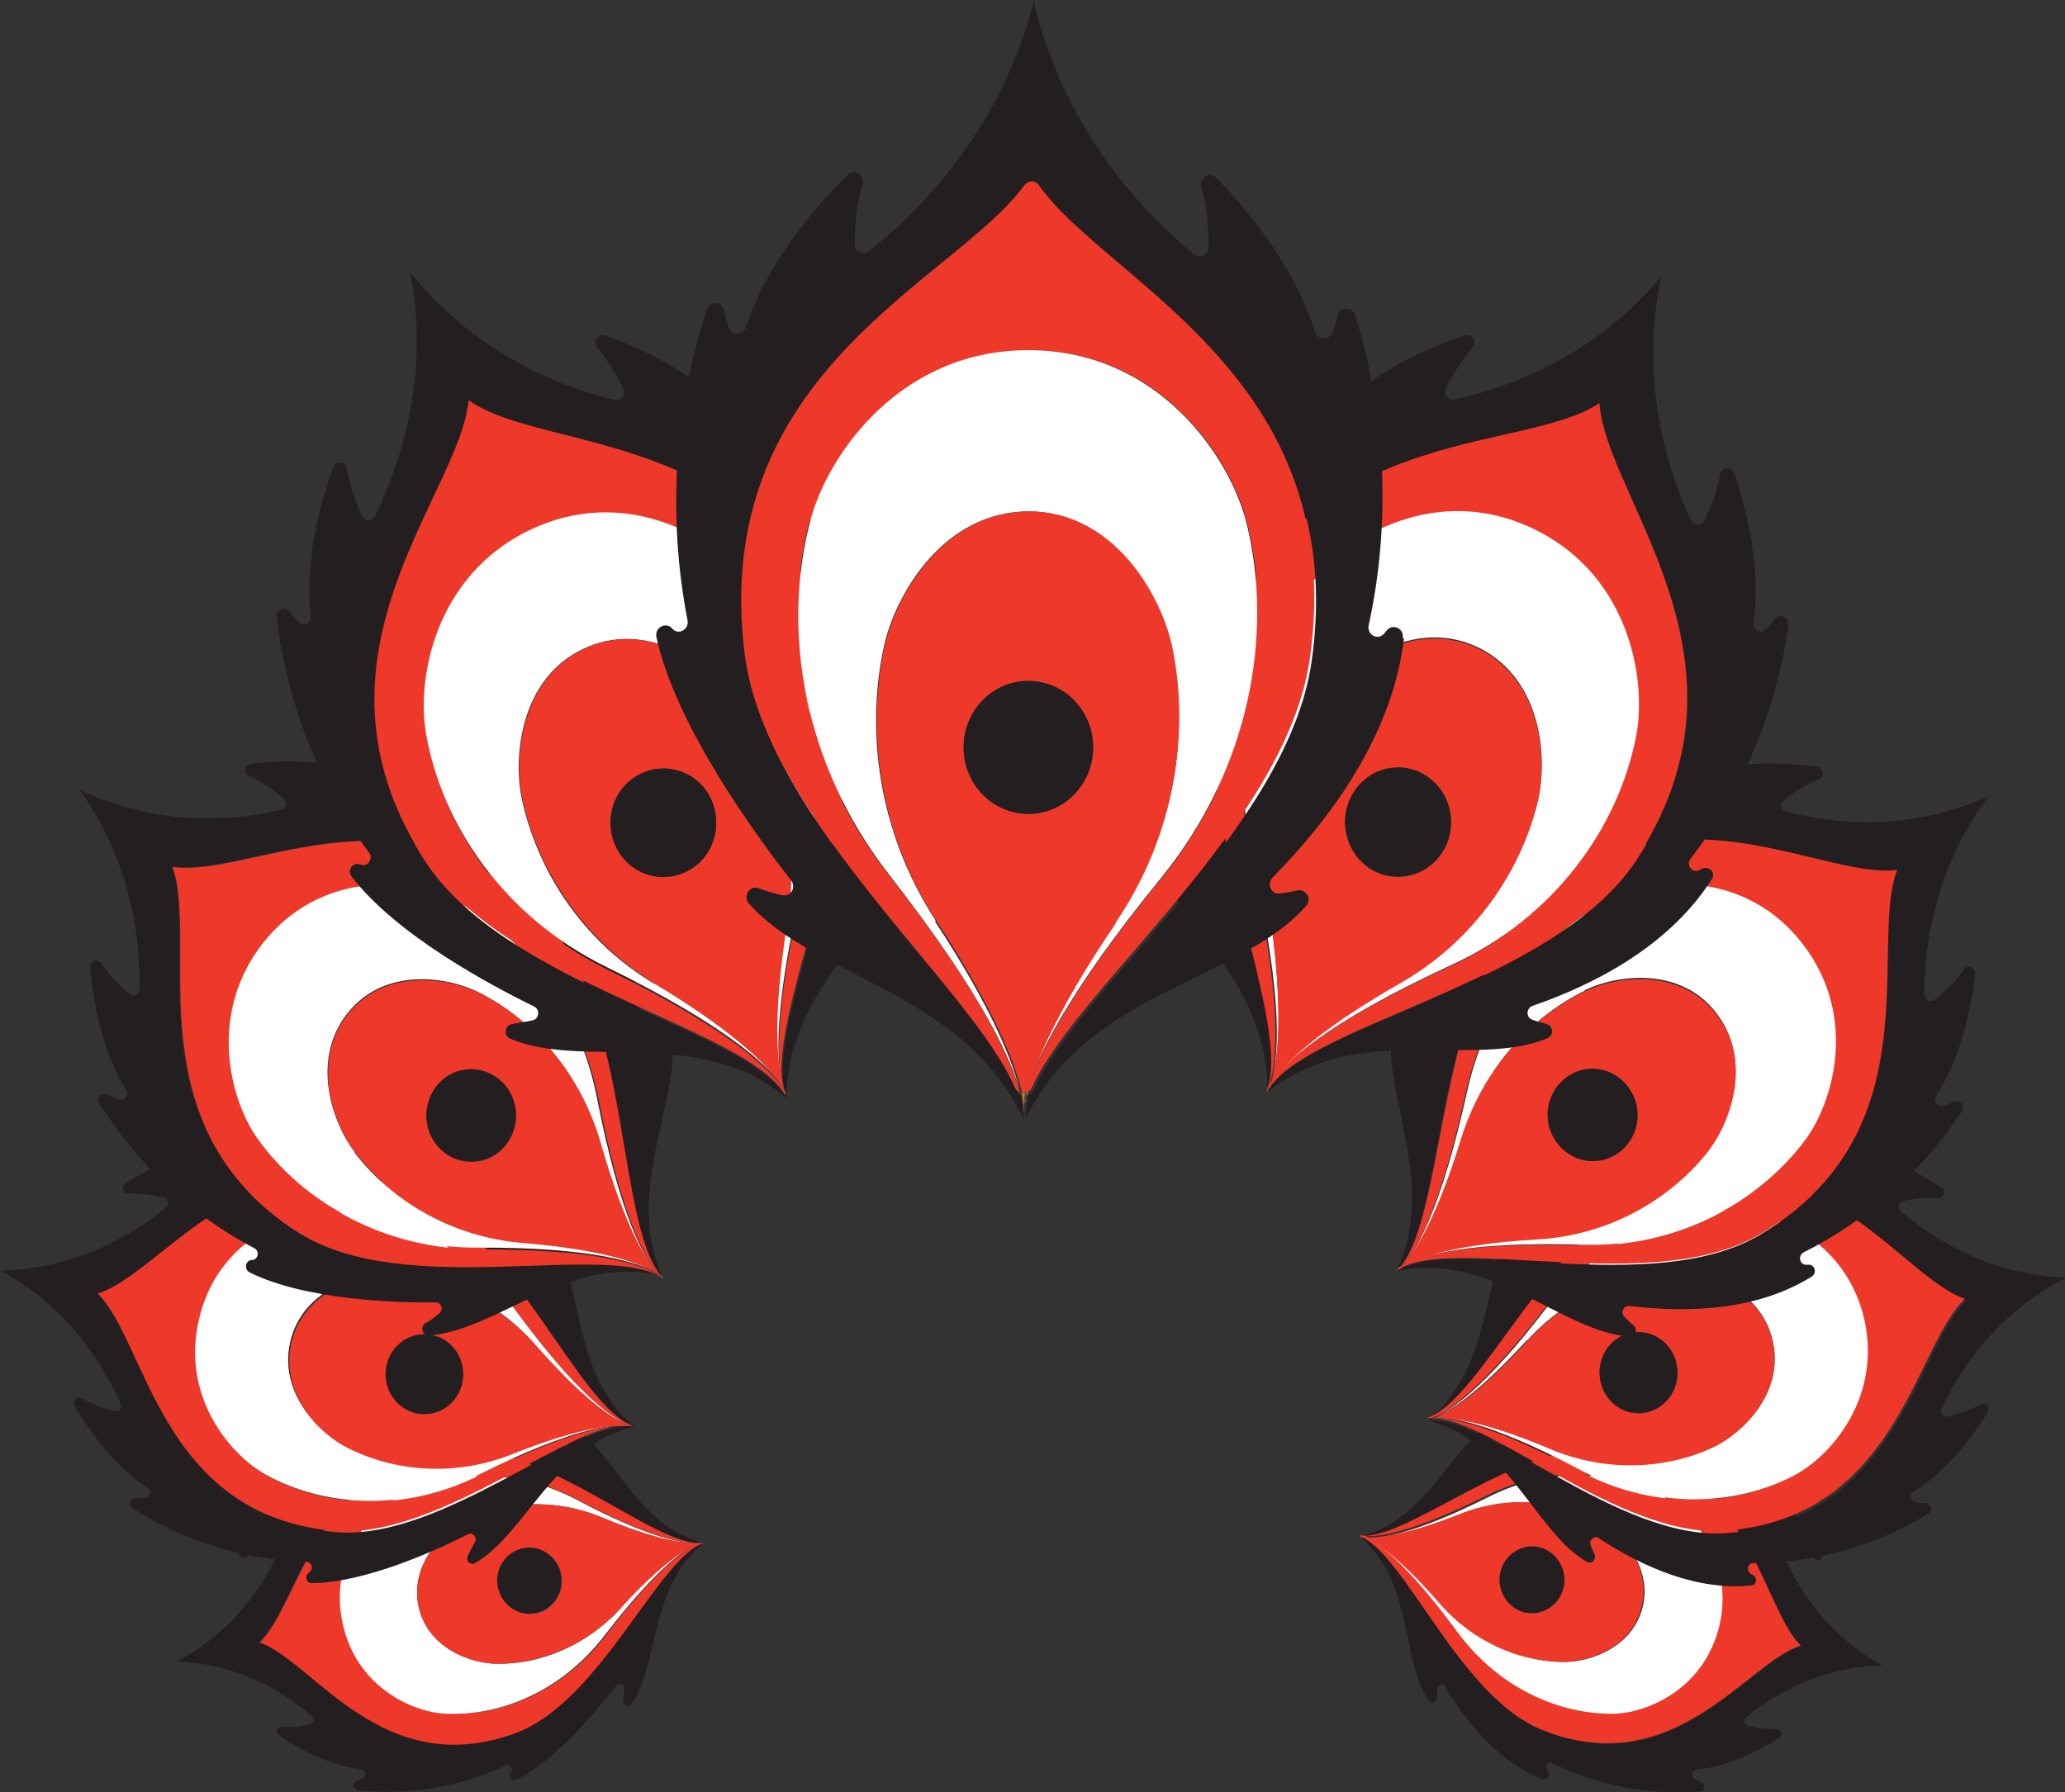 <?xml version="1.0" encoding="UTF-8"?><svg id="a" xmlns="http://www.w3.org/2000/svg" viewBox="0 0 35.08 30.45"><rect x="0" y="0" width="35.08" height="30.45" fill="#333333" stroke="none"/><defs><style>.b{fill:#ee382a;}.c{fill:#fff;}.d{fill:#6c4826;}.e{fill:#d08543;}.f{fill:#231f20;}</style></defs><g><path class="f" d="M11.94,26.21c-.76,.25-1.75,2.68-3.17,3.22-2.27,.86-3.46-1.23-4.37-1.53,.7-.66,.94-3.07,3.36-3.26,1.51-.12,3.39,1.67,4.18,1.57t0,0s0,0,0,0c-1.14-.28-1.51-1.57-2.23-1.98-.06-.04-.13,.03-.1,.1,.02,.05,.04,.09,.06,.14,.03,.07-.05,.14-.11,.1-.65-.43-1.41-.74-2.15-.67-.07,0-.09,.11-.03,.15,.01,0,.02,.01,.03,.02,.07,.04,.04,.15-.04,.15-.86,0-1.72,.25-2.46,.7-.07,.04-.04,.15,.04,.15,.06,0,.11,0,.15,.01,.07,.01,.08,.11,.02,.14-.43,.26-.8,.72-1.05,1.13-.04,.07,.03,.15,.1,.11,.14-.08,.3-.13,.47-.17,.06-.01,.11,.05,.08,.11-.37,.79-.96,1.44-1.72,1.83,.85,.03,1.65,.37,2.3,.93,.05,.04,.03,.12-.03,.14-.17,.04-.33,.06-.49,.04-.08,0-.11,.1-.05,.14,.39,.27,.91,.53,1.41,.58,.07,0,.09,.1,.04,.14-.03,.02-.07,.05-.13,.07-.07,.03-.06,.14,.02,.15,.86,.09,1.73-.05,2.52-.42,.07-.03,.14,.05,.09,.12,0,0,0,0,0,0-.05,.06,.02,.15,.09,.12,.68-.33,1.4-1.22,1.7-1.6,.04-.06,.14-.02,.13,.05,0,.07,0,.14-.01,.21,0,.08,.09,.12,.14,.05,.47-.69,.31-2.01,1.22-2.73,0,0,0,0-.01,0h0Z"/><path class="b" d="M11.93,26.21s0,0,0,0c0,0,0,0,0,0,0,0,0,0,0,0,0,0,0,0,0,0,0,0,0,0,0,0,0,0,0,0,0,0,0,0,0,0,0,0,0,0,0,0,0,0-.02,0-.04,.01-.06,.02-.2,.08-.69,.39-1.58,1.56-.73,.95-1.77,1.37-2.69,1.33-.56-.02-1.53-.45-1.76-1.54,0,0,0,0,0,0-.23-1.09,.49-1.89,.98-2.16,.82-.43,1.94-.49,2.99,.06,1.28,.68,1.85,.75,2.06,.74,.01,0,.02,0,.03,0,0,0,.01,0,.02,0,0,0,0,0,.01,0,0,0,.01,0,.01,0,0,0,0,0,0,0t0,0s0,0,0,0h0s0,0,0,0c0,0,0,0,.01,0-.79,.1-2.67-1.69-4.18-1.57-2.42,.19-2.66,2.6-3.36,3.26,.9,.3,2.09,2.39,4.37,1.53,1.42-.54,2.41-2.97,3.17-3.22,0,0,0,0-.01,0,0,0,0,0,0,0Z"/><path class="c" d="M10.55,27.32c-.6,.66-1.39,.96-2.1,.95-.44,0-1.19-.26-1.34-.98,0,0,0,0,0,0-.15-.72,.43-1.28,.83-1.47,.65-.31,1.49-.37,2.3-.03,.96,.4,1.42,.44,1.61,.43-.22,.01-.78-.06-2.06-.74-1.05-.55-2.17-.49-2.99-.06-.5,.26-1.22,1.06-.98,2.16,0,0,0,0,0,0,.23,1.09,1.2,1.52,1.76,1.54,.92,.04,1.96-.38,2.69-1.33,.9-1.17,1.38-1.48,1.58-1.56-.18,.07-.59,.3-1.3,1.08Z"/><polygon class="c" points="11.96 26.21 11.96 26.21 11.95 26.21 11.95 26.21 11.96 26.21 11.96 26.21"/><polygon class="c" points="11.95 26.2 11.96 26.2 11.96 26.2 11.95 26.2 11.95 26.2 11.95 26.2"/><path class="c" d="M11.95,26.21s0,0,0,0h0s0,0,0,0h0s0,0,0,0c0,0,0,0,0,0,0,0,0,0,0,0Z"/><path class="c" d="M11.95,26.21s0,0,0,0c0,0,0,0,0,0,0,0,0,0,0,0,0,0,0,0,.01,0,0,0,0,0,0,0,0,0,0,0,0,0Z"/><polygon class="c" points="11.92 26.21 11.92 26.21 11.92 26.21 11.92 26.21 11.92 26.21 11.92 26.21"/><polygon class="c" points="11.93 26.21 11.93 26.21 11.93 26.21 11.93 26.21"/><path class="c" d="M11.93,26.21s0,0,.01,0h0s0,0,0,0c0,0,0,0,0,0h0Z"/><polygon class="c" points="11.93 26.21 11.93 26.21 11.93 26.21 11.93 26.21"/><path class="c" d="M11.95,26.21s0,0,0,0t0,0s0,0-.01,0c0,0,0,0,.01,0Z"/><polygon class="c" points="11.92 26.21 11.92 26.21 11.93 26.21 11.92 26.21"/><polygon class="d" points="11.95 26.2 11.95 26.2 11.95 26.2 11.95 26.2"/><polygon class="d" points="11.96 26.21 11.96 26.21 11.96 26.21 11.96 26.21"/><polygon class="d" points="11.96 26.2 11.96 26.2 11.95 26.2 11.96 26.2"/><path class="b" d="M11.91,26.22s0,0-.01,0c0,0-.01,0-.02,0,0,0-.02,0-.03,0-.19,.01-.66-.03-1.61-.43-.81-.34-1.65-.28-2.3,.03-.4,.19-.98,.74-.83,1.47,0,0,0,0,0,0,.15,.72,.9,.98,1.34,.98,.72,0,1.51-.3,2.1-.95,.71-.78,1.12-1.01,1.3-1.08,.03,0,.05-.02,.06-.02,0,0,0,0,0,0,0,0,0,0,0,0,0,0,0,0,0,0,0,0,0,0-.01,0Zm-2.79,1.19c-.29,.07-.59-.12-.65-.42s.12-.61,.41-.67c.29-.07,.59,.12,.65,.42,.07,.3-.12,.61-.41,.67Z"/><polygon class="e" points="11.92 26.21 11.92 26.21 11.92 26.21 11.92 26.21"/><polygon class="e" points="11.92 26.21 11.92 26.21 11.92 26.21 11.92 26.21"/><polygon class="e" points="11.92 26.21 11.93 26.21 11.93 26.21 11.92 26.21"/><polygon class="e" points="11.93 26.21 11.93 26.21 11.93 26.21 11.93 26.21"/><polygon class="e" points="11.95 26.21 11.95 26.21 11.95 26.21 11.95 26.21"/><polygon class="e" points="11.95 26.21 11.95 26.21 11.95 26.21 11.95 26.21"/><polygon class="e" points="11.95 26.21 11.95 26.21 11.95 26.21 11.95 26.21"/><path class="e" d="M11.94,26.21s0,0,0,0c0,0,0,0,0,0t0,0s0,0-.01,0Z"/><polygon class="e" points="11.93 26.21 11.93 26.21 11.93 26.21 11.93 26.21 11.93 26.21 11.93 26.21"/><polygon class="e" points="11.96 26.21 11.96 26.21 11.96 26.2 11.95 26.21 11.96 26.21"/><polygon class="e" points="11.95 26.2 11.96 26.2 11.96 26.2 11.95 26.2 11.95 26.2"/><polygon class="e" points="11.95 26.21 11.96 26.2 11.95 26.2 11.95 26.21"/><polygon class="e" points="11.95 26.21 11.95 26.21 11.96 26.2 11.95 26.21 11.95 26.21"/><path class="e" d="M11.95,26.21s0,0,0,0c0,0,0,0-.01,0,0,0,0,0,0,0,0,0,0,0,0,0h0s0,0,.01,0c0,0,0,0,.01,0,0,0,0,0,0,0,0,0,0,0,0,0Z"/><path class="f" d="M8.87,26.31c-.29,.07-.48,.37-.41,.67s.36,.49,.65,.42c.29-.07,.48-.37,.41-.67-.07-.3-.36-.49-.65-.42Z"/></g><g><path class="f" d="M30.18,29.38c-.16,0-.32-.01-.49-.06-.06-.02-.08-.1-.03-.14,.67-.54,1.48-.87,2.32-.88-.75-.41-1.33-1.07-1.68-1.87-.03-.06,.03-.12,.09-.11,.17,.04,.32,.1,.46,.18,.07,.04,.14-.04,.1-.11-.24-.42-.6-.88-1.02-1.15-.06-.04-.04-.13,.03-.14,.04,0,.08-.01,.15,0,.08,0,.11-.1,.04-.14-.73-.47-1.58-.73-2.44-.75-.08,0-.1-.11-.03-.15,0,0,0,0,0,0,.07-.04,.04-.15-.03-.15-.75,0-1.78,.47-2.2,.68-.07,.03-.13-.04-.1-.11,.03-.06,.06-.13,.1-.19,.04-.07-.03-.15-.1-.11-.72,.41-1.12,1.67-2.25,1.92,0,0,0,0,0,0,.79,.12,2.71-1.63,4.22-1.47,2.41,.24,2.6,2.66,3.28,3.34-.91,.28-2.15,2.34-4.4,1.43-1.41-.57-2.35-3.03-3.1-3.29h0s0,0,0,0c.91,.76,.7,2.09,1.17,2.79,.04,.06,.13,.03,.14-.05,0-.05,0-.1,0-.15,0-.08,.1-.1,.14-.04,.41,.68,.95,1.3,1.66,1.57,.07,.03,.13-.06,.09-.12,0-.01-.01-.02-.02-.03-.04-.07,.02-.15,.09-.12,.78,.38,1.65,.55,2.51,.48,.08,0,.1-.12,.02-.15-.06-.03-.09-.05-.13-.08-.06-.04-.03-.13,.04-.14,.49-.04,1.02-.29,1.42-.54,.06-.04,.03-.15-.04-.14Z"/><path class="b" d="M23.1,26.1s0,0,0,0c0,0,0,0,0,0,0,0,0,0,0,0,0,0,0,0,0,0h0s0,0,0,0c0,0,0,0,0,0,0,0-.01,0-.01,0,0,0,0,0,0,0,.76,.26,1.69,2.72,3.1,3.29,2.25,.91,3.49-1.15,4.4-1.43-.69-.68-.87-3.09-3.28-3.34-1.51-.15-3.43,1.59-4.22,1.47,0,0,0,0,0,0,0,0,0,0,0,0Zm.02,0h0s0,0,0,0c.02,0,.03,0,.06,0,0,0,0,0,0,0,.21,.02,.78-.04,2.08-.69,1.06-.53,2.18-.44,2.99,0,.49,.27,1.19,1.09,.94,2.18,0,0,0,0,0,0-.25,1.09-1.24,1.49-1.8,1.5-.92,.02-1.95-.43-2.66-1.4-.88-1.21-1.36-1.52-1.56-1.6,0,0,0,0,0,0,0,0-.01,0-.02,0-.01,0-.02,0-.03-.01,0,0,0,0,0,0h0s0,0,0,0c0,0,0,0,0,0,0,0,0,0,0,0Z"/><polygon class="c" points="23.08 26.1 23.08 26.1 23.08 26.1 23.08 26.1 23.08 26.1 23.08 26.1"/><rect class="c" x="23.08" y="26.09" width="0" height="0"/><polygon class="c" points="23.09 26.1 23.09 26.1 23.08 26.1 23.08 26.1 23.08 26.1 23.09 26.1 23.09 26.1"/><path class="c" d="M23.08,26.1s0,0,0,0c0,0,0,0,0,0,0,0,0,0,0,0,0,0,0,0,0,0,0,0,0,0,0,0,0,0,0,0,0,0Z"/><polygon class="c" points="23.1 26.1 23.09 26.1 23.09 26.1 23.1 26.1"/><polygon class="c" points="23.09 26.1 23.09 26.1 23.09 26.1 23.09 26.1 23.09 26.1"/><polygon class="c" points="23.12 26.11 23.12 26.11 23.12 26.11 23.12 26.11"/><path class="c" d="M24.81,25.73c.82-.32,1.65-.24,2.3,.08,.39,.2,.96,.77,.8,1.48,0,0,0,0,0,0-.17,.72-.93,.96-1.36,.95-.72-.02-1.5-.33-2.08-1-.71-.81-1.11-1.05-1.28-1.12,.19,.08,.67,.39,1.56,1.6,.71,.97,1.74,1.41,2.66,1.4,.56-.01,1.54-.41,1.8-1.5,0,0,0,0,0,0,.25-1.09-.44-1.91-.94-2.18-.81-.45-1.93-.54-2.99,0-1.3,.65-1.87,.71-2.08,.69,.19,.02,.65,0,1.63-.39Z"/><polygon class="d" points="23.08 26.1 23.08 26.1 23.08 26.1 23.08 26.1"/><polygon class="d" points="23.08 26.1 23.08 26.1 23.08 26.1 23.08 26.1"/><polygon class="d" points="23.08 26.1 23.08 26.1 23.08 26.1 23.08 26.1"/><polygon class="d" points="23.08 26.1 23.08 26.1 23.08 26.1 23.08 26.1"/><polygon class="d" points="23.12 26.11 23.12 26.11 23.12 26.11 23.12 26.11"/><polygon class="d" points="23.12 26.11 23.12 26.11 23.12 26.11 23.12 26.11"/><path class="d" d="M23.12,26.11s.03,0,.06,0c-.02,0-.04,0-.06,0Z"/><path class="b" d="M23.12,26.11s.02,0,.03,.01c0,0,.01,0,.02,0,0,0,0,0,0,0,.17,.07,.58,.31,1.28,1.12,.58,.67,1.37,.99,2.08,1,.44,0,1.2-.23,1.36-.95,0,0,0,0,0,0,.17-.72-.4-1.29-.8-1.48-.65-.32-1.48-.41-2.3-.08-.97,.38-1.44,.41-1.63,.39,0,0,0,0,0,0-.02,0-.04,0-.06,0,0,0,0,0,0,0,0,0,0,0,0,0Zm2.37,.61c.07-.3,.36-.49,.66-.42,.29,.07,.48,.37,.41,.68-.07,.3-.36,.49-.66,.42-.29-.07-.48-.37-.41-.68Z"/><polygon class="e" points="23.08 26.1 23.08 26.1 23.08 26.1 23.08 26.1 23.08 26.1"/><polygon class="e" points="23.11 26.11 23.11 26.11 23.11 26.1 23.11 26.1 23.11 26.11"/><polygon class="e" points="23.11 26.11 23.11 26.11 23.11 26.11 23.11 26.11"/><polygon class="e" points="23.08 26.1 23.09 26.1 23.08 26.1 23.08 26.1"/><path class="e" d="M23.11,26.1s0,0,0,0c0,0,0,0,0,0t0,0s0,0,0,0c0,0-.01,0-.01,0,0,0,0,0,0,0,0,0,0,0,0,0,0,0,0,0,.01,0Z"/><polygon class="e" points="23.08 26.1 23.08 26.1 23.08 26.1 23.08 26.1 23.08 26.1"/><polygon class="e" points="23.08 26.1 23.08 26.1 23.08 26.1 23.08 26.1 23.08 26.1 23.08 26.1"/><polygon class="e" points="23.08 26.1 23.08 26.1 23.08 26.1 23.09 26.1 23.08 26.1"/><polygon class="e" points="23.08 26.1 23.08 26.1 23.08 26.1 23.08 26.1 23.08 26.1 23.08 26.1"/><path class="e" d="M23.1,26.1s0,0,0,0c0,0,0,0,0,0,0,0,0,0,0,0,0,0,0,0-.01,0,0,0,0,0,0,0,0,0,0,0,0,0,0,0,0,0,.01,0t0,0Z"/><polygon class="e" points="23.11 26.11 23.11 26.11 23.11 26.11 23.11 26.11"/><polygon class="e" points="23.12 26.11 23.12 26.11 23.12 26.11 23.12 26.11 23.12 26.11"/><polygon class="e" points="23.13 26.11 23.12 26.11 23.12 26.11 23.12 26.11 23.13 26.11"/><path class="f" d="M25.9,27.39c.29,.07,.59-.12,.66-.42,.07-.3-.12-.61-.41-.68-.29-.07-.59,.12-.66,.42-.07,.3,.12,.61,.41,.68Z"/></g><g><g><path class="f" d="M10.76,24.24c-.96-.14-3.28,1.98-5.1,1.79-2.92-.29-3.15-3.22-3.98-4.03,1.1-.34,2.59-2.84,5.32-1.74,1.71,.69,2.85,3.66,3.76,3.98h0s0,0,.01,0c-1.1-.92-.85-2.53-1.43-3.37-.05-.07-.16-.04-.16,.05,0,.06,0,.12,0,.18,0,.09-.12,.12-.17,.04-.49-.82-1.16-1.57-2.01-1.89-.09-.03-.16,.07-.1,.15,0,.01,.02,.02,.03,.04,.05,.08-.03,.18-.11,.14-.94-.46-2-.66-3.04-.57-.09,0-.12,.14-.03,.18,.07,.03,.11,.06,.15,.09,.07,.05,.04,.16-.05,.17-.6,.05-1.24,.35-1.72,.66-.08,.05-.04,.18,.05,.17,.2,0,.39,.01,.6,.07,.07,.02,.1,.12,.04,.17-.81,.66-1.79,1.05-2.81,1.07,.91,.49,1.61,1.29,2.04,2.26,.03,.07-.03,.15-.1,.13-.2-.05-.39-.12-.56-.22-.08-.05-.17,.05-.12,.13,.29,.5,.73,1.07,1.24,1.39,.07,.05,.05,.16-.03,.17-.05,0-.1,.01-.18,.01-.09,0-.13,.12-.05,.17,.89,.56,1.92,.88,2.96,.91,.09,0,.12,.13,.04,.18,0,0,0,0,0,0-.08,.05-.05,.18,.04,.18,.91,0,2.15-.57,2.66-.83,.08-.04,.16,.05,.12,.13-.04,.07-.08,.15-.12,.23-.05,.08,.04,.18,.12,.13,.87-.5,1.36-2.02,2.72-2.32,0,0,0,0,0,0,0,0,0,0,0,0Z"/><path class="b" d="M10.74,24.23s0,0,0,0c0,0,0,0,0,0,0,0,0,0,0,0,0,0,0,0,0,0-.02,0-.04,0-.06,0,0,0-.01,0-.02,0-.26-.02-.95,.05-2.52,.84-1.28,.64-2.63,.54-3.61,0-.6-.33-1.44-1.32-1.14-2.64,0,0,0,0,0,0,.31-1.32,1.49-1.8,2.17-1.82,1.11-.02,2.36,.51,3.22,1.68,1.05,1.43,1.63,1.81,1.87,1.92,0,0,.01,0,.02,0,0,0,0,0,0,0,.01,0,.02,0,.03,.01,0,0,0,0,.01,0,0,0,.01,0,.02,0,0,0,0,0,0,0,0,0,0,0,0,0,0,0,0,0,0,0,0,0,0,0,0,0,0,0,0,0,0,0,0,0,0,0,.01,0,0,0,0,0,0,0-.92-.32-2.05-3.29-3.76-3.98-2.73-1.1-4.22,1.4-5.32,1.74,.83,.82,1.06,3.74,3.98,4.03,1.83,.18,4.15-1.94,5.1-1.79,0,0,0,0,0,0,0,0,0,0-.01,0Z"/><path class="c" d="M8.68,24.69c-.99,.39-2,.29-2.78-.1-.48-.24-1.17-.92-.97-1.79,0,0,0,0,0,0,.2-.87,1.12-1.16,1.65-1.15,.87,.02,1.82,.4,2.52,1.21,.83,.95,1.32,1.25,1.54,1.34-.24-.11-.82-.49-1.87-1.92-.86-1.17-2.11-1.71-3.22-1.68-.68,.01-1.87,.5-2.17,1.82,0,0,0,0,0,0-.31,1.32,.54,2.31,1.14,2.64,.98,.54,2.33,.64,3.61,0,1.57-.79,2.26-.86,2.52-.84-.23-.02-.79,.01-1.97,.48Z"/><polygon class="c" points="10.78 24.24 10.77 24.24 10.78 24.24 10.78 24.24 10.78 24.24 10.78 24.24"/><polygon class="c" points="10.78 24.24 10.78 24.24 10.78 24.24 10.78 24.24 10.78 24.24"/><polygon class="c" points="10.78 24.24 10.77 24.24 10.77 24.24 10.77 24.24 10.77 24.24 10.78 24.24 10.78 24.24"/><path class="c" d="M10.77,24.23s0,0,0,0c0,0,0,0,0,0h0s0,0,0,0c0,0,0,0,0,0,0,0,0,0-.01,0,0,0,0,0,0,0Z"/><polygon class="c" points="10.77 24.23 10.77 24.23 10.77 24.23 10.77 24.23"/><path class="b" d="M10.73,24.23s0,0,0,0c0,0,0,0,0,0,0,0,0,0-.01,0,0,0,0,0-.01,0-.01,0-.02,0-.03-.01,0,0,0,0,0,0,0,0,0,0-.02,0-.22-.09-.7-.39-1.54-1.34-.71-.81-1.65-1.19-2.52-1.21-.53-.01-1.45,.28-1.65,1.15,0,0,0,0,0,0-.2,.87,.49,1.56,.97,1.79,.78,.39,1.8,.49,2.78,.1,1.17-.47,1.74-.5,1.97-.48,0,0,.01,0,.02,0,.03,0,.05,0,.06,0,0,0,0,0,0,0,0,0,0,0,0,0,0,0,0,0,0,0Z"/><path class="d" d="M10.72,24.23s-.04,0-.06,0c.03,0,.05,0,.06,0Z"/><path class="d" d="M10.73,24.23s-.01,0-.02,0c0,0,0,0,.01,0,0,0,0,0,0,0Z"/><polygon class="d" points="10.78 24.24 10.78 24.24 10.78 24.24 10.78 24.24 10.78 24.24 10.78 24.24"/><polygon class="d" points="10.78 24.24 10.78 24.24 10.78 24.24 10.78 24.24"/><polygon class="d" points="10.78 24.24 10.78 24.24 10.78 24.24 10.78 24.24"/><polygon class="e" points="10.74 24.23 10.75 24.23 10.75 24.23 10.74 24.23 10.74 24.23"/><polygon class="e" points="10.73 24.23 10.74 24.23 10.74 24.23 10.73 24.23"/><polygon class="e" points="10.74 24.23 10.74 24.23 10.74 24.23 10.74 24.23"/><polygon class="e" points="10.75 24.23 10.74 24.23 10.75 24.23 10.75 24.23"/><polygon class="e" points="10.74 24.23 10.73 24.23 10.74 24.23 10.74 24.23"/><polygon class="e" points="10.74 24.23 10.74 24.23 10.74 24.23 10.74 24.23"/><polygon class="e" points="10.75 24.23 10.74 24.23 10.74 24.23 10.74 24.23 10.75 24.23"/><polygon class="e" points="10.75 24.23 10.75 24.23 10.75 24.23 10.75 24.23 10.75 24.23"/><path class="e" d="M10.75,24.23s.01,0,.02,0c0,0,0,0,0,0,0,0,0,0,0,0,0,0,0,0-.01,0Z"/><path class="e" d="M10.75,24.23s0,0,0,0c0,0,0,0,0,0,0,0,0,0,0,0,0,0-.01,0-.02,0,0,0,0,0,0,0Z"/><polygon class="e" points="10.74 24.23 10.74 24.23 10.74 24.23 10.74 24.23"/><polygon class="e" points="10.74 24.23 10.74 24.23 10.74 24.23 10.74 24.23"/><polygon class="e" points="10.74 24.23 10.75 24.23 10.75 24.23 10.74 24.23"/><polygon class="e" points="10.78 24.24 10.78 24.24 10.78 24.24 10.78 24.24 10.78 24.24"/><polygon class="e" points="10.78 24.24 10.78 24.24 10.78 24.24 10.78 24.24 10.78 24.24"/><path class="e" d="M10.77,24.24h0s0,0,0,0c0,0,0,0,0,0,0,0,0,0-.01,0,0,0,0,0,0,0Z"/><path class="e" d="M10.77,24.24s0,0,0,0c0,0,0,0,.01,0,0,0,0,0,0,0h0s0,0,0,0h0Z"/><path class="e" d="M10.77,24.23s-.01,0-.02,0h0s.02,0,.02,0c0,0,0,0,.01,0,0,0,0,0-.01,0,0,0,0,0,0,0Z"/></g><ellipse class="f" cx="7.21" cy="23.35" rx=".66" ry=".68"/></g><g><path class="f" d="M35.08,21.71c-1.03-.04-1.99-.45-2.79-1.13-.06-.05-.04-.15,.04-.17,.21-.05,.4-.07,.6-.05,.09,0,.13-.12,.06-.17-.47-.32-1.11-.64-1.7-.7-.08,0-.11-.12-.04-.17,.04-.03,.09-.06,.15-.09,.09-.04,.07-.17-.02-.18-1.04-.11-2.1,.06-3.05,.5-.09,.04-.17-.06-.11-.14,0,0,0,0,0,0,.06-.08-.03-.18-.11-.14-.82,.4-1.7,1.47-2.05,1.93-.05,.07-.17,.03-.16-.06,0-.08,0-.17,.01-.26,0-.1-.11-.14-.17-.06-.57,.83-.38,2.43-1.48,3.31,0,0,0,0,.01,0,.92-.29,2.13-3.24,3.85-3.89,2.75-1.04,4.19,1.5,5.28,1.87-.85,.8-1.14,3.72-4.07,3.94-1.83,.14-4.1-2.03-5.06-1.91,0,0,0,0-.01,0,1.37,.34,1.83,1.91,2.7,2.4,.08,.04,.16-.04,.13-.12-.02-.05-.05-.11-.07-.17-.03-.08,.06-.16,.13-.12,.79,.52,1.7,.9,2.6,.81,.09,0,.11-.13,.03-.18-.01,0-.03-.01-.04-.02-.08-.05-.05-.18,.04-.18,1.04,0,2.08-.29,2.98-.84,.08-.05,.04-.18-.05-.18-.07,0-.13,0-.18-.02-.08-.02-.1-.13-.03-.17,.52-.31,.97-.87,1.27-1.36,.05-.08-.04-.18-.12-.13-.17,.1-.36,.16-.57,.21-.07,.02-.14-.06-.1-.13,.45-.96,1.17-1.74,2.09-2.21Z"/><path class="b" d="M24.27,24.1s0,0,0,0c0,0,0,0,0,0,0,0,0,0,0,0,0,0,0,0,0,0,0,0,0,0,0,0s0,0,0,0c0,0,0,0,0,0,0,0,0,0,0,0s0,0,0,0h0s0,0,0,0c0,0,.01,0,.02,0,0,0,0,0,0,0,0,0,.02,0,.02,0,0,0,.02,0,.03-.01,.24-.1,.83-.47,1.92-1.88,.89-1.15,2.15-1.66,3.26-1.61,.68,.03,1.86,.55,2.13,1.87,0,0,0,0,0,0,.28,1.32-.59,2.29-1.2,2.61-.99,.52-2.35,.59-3.61-.08-1.63-.87-2.31-.92-2.53-.9,0,0,0,0-.01,0,0,0,0,0-.01,0,0,0,0,0-.01,0,0,0,0,0-.01,0,0,0,0,0,0,0,0,0,0,0,0,0,0,0,0,0,0,0,0,0-.01,0-.02,0,0,0,0,0,0,0,.96-.12,3.23,2.05,5.06,1.91,2.92-.22,3.22-3.14,4.07-3.94-1.09-.37-2.53-2.9-5.28-1.87-1.72,.65-2.93,3.59-3.85,3.89,0,0,0,0,0,0,0,0,0,0,0,0Z"/><polygon class="c" points="24.24 24.11 24.24 24.11 24.24 24.11 24.24 24.11"/><path class="c" d="M24.25,24.11h0s0,0,0,0c0,0,0,0,0,0Z"/><polygon class="c" points="24.25 24.11 24.25 24.11 24.24 24.11 24.24 24.11 24.25 24.11 24.25 24.11 24.25 24.11"/><path class="c" d="M24.26,24.11s0,0,0,0c0,0,0,0,0,0,0,0,0,0,0,0,0,0,0,0,.01,0,0,0,0,0,0,0Z"/><path class="c" d="M24.25,24.11s0,0,0,0c0,0,0,0,0,0,0,0,0,0,0,0,0,0,0,0-.01,0,0,0,0,0,0,0h0Z"/><path class="c" d="M24.26,24.11s0,0,0,0c0,0,0,0,0,0,0,0,0,0-.01,0Z"/><polygon class="c" points="24.26 24.11 24.27 24.1 24.26 24.11 24.26 24.11 24.26 24.11"/><polygon class="c" points="24.29 24.1 24.28 24.1 24.29 24.1 24.29 24.1"/><path class="c" d="M24.29,24.1h0s0,0,0,0c0,0,0,0-.01,0,0,0,.01,0,.02,0Z"/><polygon class="c" points="24.3 24.1 24.3 24.1 24.29 24.1 24.29 24.1 24.29 24.1 24.29 24.1 24.3 24.1"/><polygon class="c" points="24.29 24.1 24.29 24.1 24.29 24.1 24.29 24.1"/><path class="c" d="M25.95,22.77c.72-.79,1.68-1.15,2.55-1.15,.53,0,1.44,.31,1.62,1.19,0,0,0,0,0,0,.18,.87-.52,1.54-1.01,1.77-.79,.37-1.81,.45-2.78,.03-1.23-.52-1.79-.54-1.99-.52,.23-.02,.9,.03,2.53,.9,1.27,.67,2.62,.6,3.61,.08,.61-.32,1.47-1.29,1.2-2.61,0,0,0,0,0,0-.28-1.32-1.45-1.84-2.13-1.87-1.11-.05-2.37,.46-3.26,1.61-1.08,1.41-1.67,1.78-1.92,1.88,.22-.08,.71-.37,1.57-1.31Z"/><polygon class="d" points="24.25 24.11 24.24 24.11 24.24 24.11 24.25 24.11 24.25 24.11"/><polygon class="d" points="24.24 24.11 24.24 24.11 24.25 24.11 24.24 24.11"/><polygon class="d" points="24.25 24.11 24.25 24.11 24.25 24.11 24.25 24.11"/><polygon class="d" points="24.29 24.1 24.28 24.1 24.29 24.1 24.29 24.1"/><polygon class="d" points="24.29 24.1 24.29 24.1 24.29 24.1 24.29 24.1"/><polygon class="d" points="24.3 24.1 24.29 24.1 24.29 24.1 24.3 24.1"/><polygon class="d" points="24.3 24.1 24.3 24.1 24.3 24.1 24.3 24.1"/><path class="d" d="M24.31,24.09s-.01,0-.02,0c0,0,0,0,0,0,0,0,0,0,.01,0Z"/><path class="b" d="M24.3,24.1s0,0,.01,0c0,0,0,0,.01,0,0,0,0,0,.01,0,0,0,0,0,.01,0,.2-.02,.76,0,1.99,.52,.98,.41,1.99,.34,2.78-.03,.48-.23,1.19-.9,1.01-1.77,0,0,0,0,0,0-.18-.87-1.09-1.19-1.62-1.19-.87,0-1.82,.36-2.55,1.15-.86,.94-1.35,1.22-1.57,1.31-.01,0-.02,0-.03,.01,0,0-.02,0-.02,0,0,0,0,0,0,0,0,0,0,0-.01,0,0,0,0,0,0,0,0,0,0,0-.01,0t0,0h0Zm3.39-1.44c.36-.08,.71,.15,.79,.52,.08,.37-.14,.73-.5,.82-.36,.08-.71-.15-.79-.52-.08-.37,.14-.73,.5-.82Z"/><polygon class="e" points="24.24 24.11 24.24 24.11 24.24 24.11 24.24 24.11"/><polygon class="e" points="24.24 24.11 24.24 24.11 24.24 24.11 24.24 24.11"/><path class="e" d="M24.28,24.1s0,0,0,0c0,0,0,0,0,0,0,0-.01,0-.02,0,0,0,0,0,.01,0,0,0,0,0,.01,0Z"/><polygon class="e" points="24.27 24.1 24.26 24.11 24.27 24.1 24.27 24.1"/><polygon class="e" points="24.25 24.11 24.24 24.11 24.24 24.11 24.25 24.11"/><polygon class="e" points="24.24 24.11 24.25 24.11 24.25 24.11 24.24 24.11 24.24 24.11"/><path class="e" d="M24.25,24.11s0,0,0,0c0,0,0,0,0,0,0,0,0,0,.01,0,0,0,0,0,0,0Z"/><path class="e" d="M24.25,24.11h0s0,0,0,0c0,0,0,0-.01,0,0,0,0,0,0,0Z"/><path class="e" d="M24.27,24.1s0,0,0,0c0,0,0,0,0,0,0,0,0,0,0,0,0,0,0,0,0,0,0,0,0,0-.01,0,0,0,0,0,.01,0,0,0,0,0,0,0,0,0,.01,0,.02,0,0,0,0,0,0,0Z"/><polygon class="e" points="24.28 24.1 24.28 24.1 24.29 24.1 24.28 24.1"/><polygon class="e" points="24.3 24.1 24.3 24.1 24.29 24.1 24.3 24.1"/><polygon class="e" points="24.3 24.1 24.3 24.1 24.31 24.1 24.3 24.1"/><path class="f" d="M27.98,23.99c.36-.08,.58-.45,.5-.82-.08-.37-.43-.6-.79-.52-.36,.08-.58,.45-.5,.82,.08,.37,.43,.6,.79,.52Z"/></g><g><path class="f" d="M11.25,21.71c-.92-.64-4.36,.36-6.16-.76-2.89-1.8-1.71-4.96-2.17-6.23,1.31,.21,4.07-1.62,6.36,.93,1.44,1.6,1.18,5.27,1.98,6.06,0,0,0,0,0,0,0,0,0,0,0,0-.69-1.51,.35-3.06,.15-4.23-.02-.1-.15-.12-.2-.03-.03,.06-.06,.12-.1,.19-.05,.09-.19,.06-.2-.04-.11-1.11-.44-2.23-1.16-3-.07-.08-.2,0-.18,.1,0,.02,0,.03,0,.05,.02,.11-.12,.17-.19,.09-.75-.96-1.76-1.71-2.88-2.15-.1-.04-.19,.09-.12,.17,.06,.07,.09,.12,.11,.17,.04,.09-.04,.19-.13,.15-.65-.26-1.45-.28-2.1-.2-.11,.01-.13,.16-.03,.21,.21,.09,.4,.22,.59,.38,.07,.06,.04,.17-.04,.19-1.16,.27-2.36,.17-3.43-.34,.71,.98,1.04,2.17,1.02,3.39,0,.09-.1,.14-.17,.08-.19-.16-.35-.33-.48-.52-.06-.09-.2-.04-.19,.07,.06,.67,.24,1.48,.61,2.08,.05,.08-.02,.19-.12,.16-.05-.01-.11-.04-.19-.08-.1-.05-.2,.06-.14,.15,.65,1.04,1.56,1.9,2.63,2.46,.1,.05,.06,.2-.04,.2,0,0,0,0,0,0-.11,0-.14,.16-.04,.21,.94,.47,2.5,.52,3.16,.51,.1,0,.14,.13,.06,.19-.07,.06-.15,.12-.24,.17-.09,.06-.04,.21,.07,.2,1.14-.07,2.39-1.4,3.95-1.01,0,0,0,0-.01-.01Z"/><path class="b" d="M11.25,21.7s0,0,0,0h0s0,0,0,0c0,0,0,0,0,0,0,0,0,0-.01,0-.02-.01-.03-.03-.06-.04,0,0-.01,0-.02-.01-.26-.15-1.01-.43-3.01-.42-1.64,0-2.99-.8-3.75-1.86-.46-.65-.86-2.11,.1-3.32,0,0,0,0,0,0,.95-1.21,2.43-1.1,3.14-.77,1.16,.55,2.2,1.75,2.53,3.4,.4,2.06,.82,2.75,1.02,2.97,0,0,0,0,.01,.01h0s0,.01,.01,.02c0,0,0,0,.01,0,0,0,.02,.02,.03,.02h0s0,0,0,0c0,0,0,0,0,0,0,0,0,0,0,0h0s0,0,0,0c0,0,0,0,0,0,0,0,.01,.01,.02,.02,0,0,0,0,0,0-.8-.8-.54-4.47-1.98-6.06-2.3-2.55-5.06-.72-6.36-.93,.47,1.28-.71,4.43,2.17,6.23,1.81,1.13,5.24,.12,6.16,.76,0,0,0,0,0,0,0,0,0,0,0,0Z"/><path class="c" d="M6.03,19.58c-.38-.49-.76-1.56-.13-2.36,0,0,0,0,0,0,.63-.8,1.72-.63,2.27-.34,.89,.46,1.69,1.35,2.03,2.55,.41,1.45,.78,2,.96,2.19-.2-.22-.62-.91-1.02-2.97-.33-1.66-1.36-2.86-2.53-3.4-.71-.33-2.18-.44-3.14,.77,0,0,0,0,0,0-.95,1.21-.56,2.67-.1,3.32,.75,1.06,2.11,1.87,3.75,1.86,2-.01,2.75,.27,3.01,.42-.23-.14-.83-.39-2.27-.51-1.21-.1-2.22-.72-2.84-1.53Z"/><path class="c" d="M11.27,21.72s0,0,0,0c0,0,0,0,0,0h0s0,0,0,0c0,0,0,0,0,0Z"/><polygon class="c" points="11.27 21.72 11.26 21.72 11.27 21.72 11.27 21.72 11.27 21.72 11.27 21.72"/><polygon class="c" points="11.26 21.71 11.26 21.71 11.27 21.72 11.27 21.71 11.26 21.71 11.26 21.71"/><path class="c" d="M11.26,21.72s0,0,0,0c0,0,0,0,0,0,0,0,0,0,0,0,0,0,0,0,.01,.01,0,0,0,0,0,0,0,0,0,0,0,0Z"/><path class="c" d="M11.25,21.71s0,0,0,0c0,0,0,0-.01,0,0,0,0,0,0,0Z"/><polygon class="c" points="11.26 21.71 11.26 21.71 11.26 21.71 11.25 21.7 11.26 21.71"/><polygon class="c" points="11.23 21.68 11.23 21.69 11.23 21.68 11.23 21.68"/><polygon class="c" points="11.23 21.69 11.23 21.69 11.23 21.69 11.23 21.69 11.23 21.69"/><path class="d" d="M11.21,21.67s-.03-.03-.06-.04c.02,.01,.04,.03,.06,.04Z"/><path class="d" d="M11.22,21.68s-.02-.02-.03-.02c0,0,.02,.02,.03,.02,0,0,0,0,0,0Z"/><polygon class="d" points="11.23 21.68 11.22 21.68 11.22 21.68 11.23 21.68"/><polygon class="d" points="11.23 21.68 11.23 21.69 11.23 21.68 11.23 21.68"/><polygon class="d" points="11.27 21.72 11.27 21.72 11.27 21.72 11.27 21.72"/><polygon class="d" points="11.27 21.72 11.27 21.72 11.27 21.72 11.27 21.72"/><path class="b" d="M11.23,21.68s0,0,0,0c0,0-.02-.01-.03-.02,0,0,0,0-.01,0,0,0,0,0-.01-.01h0s0-.01-.01-.02c-.18-.2-.54-.74-.96-2.19-.34-1.2-1.14-2.09-2.03-2.55-.55-.28-1.64-.45-2.27,.34,0,0,0,0,0,0-.63,.8-.25,1.87,.13,2.36,.62,.81,1.63,1.43,2.84,1.53,1.44,.12,2.04,.37,2.27,.51,0,0,.01,0,.02,.01,.02,.01,.04,.03,.06,.04,0,0,0,0,.01,0,0,0,0,0,0,0,0,0,0,0,0,0Zm-2.63-2.23c-.26,.34-.74,.39-1.07,.12-.33-.27-.38-.76-.12-1.1,.26-.34,.74-.39,1.07-.12,.33,.27,.38,.76,.12,1.1Z"/><polygon class="e" points="11.23 21.69 11.23 21.69 11.23 21.69 11.23 21.69"/><polygon class="e" points="11.23 21.68 11.23 21.69 11.23 21.69 11.23 21.68"/><polygon class="e" points="11.25 21.7 11.24 21.7 11.24 21.7 11.24 21.69 11.25 21.7"/><polygon class="e" points="11.23 21.69 11.23 21.69 11.23 21.69 11.23 21.69"/><path class="e" d="M11.25,21.7s-.01,0-.02-.02c0,0,0,0,0,0,0,0,0,0,0,0h0s0,0,0,0c0,0,0,0,0,0,.01,0,.02,.01,.02,.02,0,0,0,0,0,0,0,0,0,0,0,0Z"/><path class="e" d="M11.25,21.7s0,0,.01,0c0,0,0,0-.01-.01,0,0,0,0,0,0,0,0,0,0,0,0Z"/><polygon class="e" points="11.23 21.69 11.23 21.69 11.23 21.69 11.23 21.69"/><polygon class="e" points="11.27 21.72 11.27 21.72 11.27 21.72 11.27 21.72 11.27 21.72 11.27 21.72"/><polygon class="e" points="11.27 21.72 11.27 21.72 11.27 21.72 11.27 21.72 11.27 21.72"/><polygon class="e" points="11.26 21.71 11.27 21.72 11.27 21.72 11.26 21.71"/><path class="e" d="M11.26,21.72s0,0,0,0c0,0,0,0,0,0,0,0,0,0-.01,0,0,0,0,0,0,0Z"/><path class="e" d="M11.24,21.69s0,0,0,0c0,0,0,0,0,0,0,0,0,0,.01,.01,0,0,0,0,0,0,0,0,0,0,.01,0,0,0,0,0,0,0,0,0-.01,0-.02-.02Z"/><path class="f" d="M8.48,18.34c-.33-.27-.81-.22-1.07,.12-.26,.34-.21,.83,.12,1.1,.33,.27,.81,.22,1.07-.12,.26-.34,.21-.83-.12-1.1Z"/></g><g><path class="f" d="M33.35,16.49c-.13,.19-.3,.35-.49,.5-.07,.06-.17,0-.17-.09,0-1.22,.37-2.41,1.09-3.37-1.08,.49-2.29,.56-3.44,.26-.09-.02-.11-.14-.04-.19,.19-.15,.39-.28,.6-.36,.1-.04,.08-.19-.03-.21-.65-.09-1.46-.09-2.11,.15-.09,.03-.17-.07-.13-.15,.03-.05,.06-.1,.12-.17,.07-.08-.01-.21-.11-.18-1.13,.42-2.15,1.14-2.92,2.09-.07,.09-.2,.02-.18-.09,0,0,0,0,0,0,.02-.11-.12-.18-.18-.09-.66,.84-1.05,2.4-1.2,3.06-.02,.1-.16,.12-.2,.02-.04-.09-.08-.18-.11-.28-.04-.1-.18-.09-.2,.02-.19,1.16,.79,2.71,.07,4.19,0,0,0,0,0,0,0,0,0,0,0,0,.81-.78,.64-4.45,2.11-6.02,2.35-2.49,5.07-.6,6.38-.78-.49,1.26,.61,4.45-2.31,6.18-1.83,1.09-5.25,0-6.18,.62,0,0,0,0,0,0,1.59-.36,2.82,1.04,3.96,1.11,.1,0,.15-.12,.07-.19-.05-.04-.1-.09-.15-.14-.08-.07-.02-.2,.08-.19,1.07,.13,2.2,.06,3.1-.5,.09-.06,.05-.2-.05-.2-.02,0-.03,0-.05,0-.11,0-.14-.16-.04-.21,1.08-.54,2.02-1.38,2.69-2.4,.06-.09-.04-.21-.14-.16-.08,.04-.14,.06-.19,.07-.09,.02-.17-.08-.11-.17,.39-.59,.59-1.4,.66-2.07,.01-.11-.13-.17-.19-.08Z"/><path class="b" d="M23.74,21.58s0,0,0,0c0,0,0,0,0,0,0,0,0,0,0,0,0,0,0,0,0,0,0,0,0,0,0,0,0,0,0,0,0,0,0,0,0,0,0,0,0,0,0,0,0,0,.93-.62,4.35,.47,6.18-.62,2.93-1.73,1.82-4.91,2.31-6.18-1.31,.18-4.03-1.71-6.38,.78-1.47,1.56-1.3,5.24-2.11,6.02,0,0,0,0,0,0,0,0,0,0,.01,0Zm.02-.01s0,0,0,0h0s0,0,0,0c0,0,0,0,0,0,0,0,.02-.01,.02-.02,.01-.01,.03-.03,.05-.05,.21-.23,.63-.92,1.07-2.93,.36-1.65,1.43-2.83,2.6-3.34,.72-.32,2.19-.39,3.12,.84,0,0,0,0,0,0,.93,1.23,.5,2.68,.02,3.32-.78,1.05-2.15,1.82-3.79,1.77-1.97-.06-2.73,.19-3.01,.34,0,0-.01,0-.02,0-.04,.02-.06,.04-.08,.05,0,0,0,0,0,0,0,0,0,0,0,0,0,0,0,0,0,0,0,0,0,0,0,0Z"/><path class="c" d="M23.71,21.6s0,0,0,0c0,0,0,0,0,0h0s0,0,0,0c0,0,0,0,0,0Z"/><polygon class="c" points="23.71 21.6 23.71 21.6 23.72 21.6 23.72 21.6 23.71 21.6"/><path class="c" d="M23.72,21.59s0,0,0,0c0,0,0,0,0,0t0,0s0,0,0,0c0,0,0,0,0,0,0,0,0,0,0,0Z"/><polygon class="c" points="23.72 21.59 23.72 21.59 23.72 21.59 23.72 21.6 23.72 21.6 23.72 21.6 23.73 21.59 23.72 21.59"/><polygon class="c" points="23.73 21.59 23.72 21.59 23.72 21.59 23.72 21.59 23.73 21.59"/><polygon class="c" points="23.73 21.59 23.72 21.59 23.73 21.59 23.73 21.59 23.73 21.59"/><path class="c" d="M26.91,16.83c.55-.27,1.65-.42,2.26,.4,0,0,0,0,0,0,.61,.81,.21,1.87-.18,2.35-.64,.79-1.66,1.39-2.87,1.46-1.41,.08-2.02,.31-2.26,.45,.28-.15,1.04-.4,3.01-.34,1.64,.05,3.01-.73,3.79-1.77,.48-.64,.91-2.09-.02-3.32,0,0,0,0,0,0-.93-1.23-2.4-1.16-3.12-.84-1.18,.52-2.24,1.69-2.6,3.34-.44,2-.87,2.7-1.07,2.93,.19-.2,.56-.75,.99-2.16,.37-1.19,1.18-2.06,2.09-2.5Z"/><path class="b" d="M23.76,21.56s.05-.03,.08-.05c0,0,.01,0,.02,0,.24-.14,.86-.37,2.26-.45,1.21-.07,2.23-.67,2.87-1.46,.39-.48,.8-1.54,.18-2.35,0,0,0,0,0,0-.61-.81-1.71-.67-2.26-.4-.9,.44-1.72,1.31-2.09,2.5-.43,1.41-.81,1.95-.99,2.16-.02,.02-.03,.04-.05,.05,0,0-.02,.02-.02,.02,0,0,0,0,0,0,0,0,0,0-.01,0Zm2.82-3.23c.33-.27,.81-.21,1.07,.13,.26,.34,.21,.83-.12,1.1-.33,.27-.81,.21-1.07-.13-.26-.34-.21-.83,.12-1.1Z"/><polygon class="d" points="23.71 21.6 23.71 21.6 23.71 21.6 23.71 21.6"/><polygon class="d" points="23.71 21.6 23.71 21.6 23.71 21.6 23.72 21.6 23.71 21.6"/><polygon class="d" points="23.72 21.6 23.72 21.6 23.71 21.6 23.72 21.6"/><path class="d" d="M23.76,21.56s.02-.01,.02-.02c0,0-.02,.02-.02,.02Z"/><path class="d" d="M23.76,21.56s.05-.03,.08-.05c-.04,.02-.06,.04-.08,.05,0,0,0,0,0,0Z"/><polygon class="d" points="23.76 21.56 23.76 21.56 23.76 21.56 23.76 21.56"/><polygon class="d" points="23.76 21.56 23.76 21.56 23.76 21.56 23.76 21.56 23.76 21.56"/><polygon class="d" points="23.76 21.56 23.76 21.56 23.76 21.56 23.76 21.56 23.76 21.56 23.76 21.56"/><polygon class="e" points="23.74 21.58 23.73 21.58 23.74 21.58 23.74 21.58 23.74 21.58"/><polygon class="e" points="23.74 21.57 23.75 21.57 23.74 21.57 23.74 21.58 23.74 21.57"/><polygon class="e" points="23.72 21.59 23.72 21.59 23.72 21.59 23.72 21.59"/><path class="e" d="M23.74,21.58h0s0,0,0,0c0,0,0,0-.01,0,0,0,0,0,0,0,0,0,0,0,0,0,0,0,0,0,0,0,0,0,0,0,.02-.01Z"/><polygon class="e" points="23.71 21.6 23.71 21.6 23.71 21.6 23.71 21.6"/><polygon class="e" points="23.71 21.6 23.71 21.6 23.71 21.6 23.71 21.6 23.71 21.6"/><polygon class="e" points="23.72 21.59 23.71 21.6 23.71 21.6 23.71 21.6 23.72 21.59"/><path class="e" d="M23.72,21.6s0,0,0,0c0,0,0,0,0,0,0,0,0,0-.01,0h0s0,0,0,0c0,0,0,0,0,0Z"/><path class="e" d="M23.73,21.59s0,0,0,0c0,0,0,0,0,0h0s-.01,0-.02,.01c0,0,0,0,0,0,0,0,0,0-.01,0h0s0,0,.01,0c0,0,0,0,0,0,0,0,0,0,0,0,0,0,0,0,0,0Z"/><polygon class="e" points="23.74 21.58 23.74 21.57 23.74 21.58 23.74 21.58 23.74 21.58"/><polygon class="e" points="23.74 21.58 23.74 21.58 23.74 21.58 23.74 21.58"/><polygon class="e" points="23.76 21.56 23.75 21.57 23.76 21.56 23.76 21.56"/><polygon class="e" points="23.76 21.56 23.76 21.56 23.76 21.56 23.76 21.56"/><polygon class="e" points="23.77 21.55 23.76 21.56 23.76 21.56 23.77 21.55"/><path class="f" d="M27.53,19.56c.33-.27,.39-.76,.12-1.1-.26-.34-.74-.4-1.07-.13-.33,.27-.39,.76-.12,1.1,.26,.34,.74,.4,1.07,.13Z"/></g><g><path class="f" d="M15.43,14.08c-.06,.05-.13,.1-.2,.15-.1,.07-.23-.03-.19-.15,.43-1.24,.64-2.59,.25-3.79-.04-.12-.21-.11-.24,.01,0,.02-.01,.04-.02,.07-.04,.12-.21,.11-.24-.01-.32-1.42-1.01-2.74-1.98-3.8-.09-.1-.24,0-.21,.12,.03,.1,.03,.18,.03,.24,0,.12-.14,.18-.22,.09-.56-.61-1.41-1.06-2.13-1.31-.12-.04-.22,.11-.13,.21,.17,.21,.32,.44,.44,.71,.04,.1-.04,.2-.14,.18-1.36-.33-2.59-1.06-3.48-2.17,.27,1.41,.03,2.85-.6,4.14-.05,.09-.18,.09-.22,0-.12-.27-.21-.53-.25-.8-.02-.13-.19-.15-.24-.03-.27,.74-.48,1.7-.38,2.53,.01,.12-.12,.19-.2,.11-.05-.04-.1-.1-.16-.18-.08-.11-.24-.04-.22,.09,.17,1.45,.72,2.84,1.57,4,.08,.1-.03,.25-.14,.2,0,0,0,0-.01,0-.12-.05-.23,.09-.15,.2,.76,1,2.4,1.87,3.1,2.21,.11,.05,.09,.22-.03,.24-.1,.02-.22,.04-.34,.06-.13,.02-.15,.2-.03,.25,1.24,.53,3.23-.23,4.69,1.01,0,0,0,0,0-.01-.66-1.16-4.8-1.9-6.16-4.05-2.17-3.43,.64-6.16,.78-7.76,1.28,.91,5.12,.42,6.29,4.34,.74,2.45-1.36,6.2-.91,7.47,0,0,0,0,0,0,0,0,0,.01,0,.01,.01-1.97,1.88-3.06,2.26-4.41,.03-.12-.1-.21-.2-.14Z"/><path class="b" d="M13.35,18.59s0,0,0,0c0,0,0,0,0,0,0,0,0,0,0,0,0,0,0,0,0,0h0s0,0,0,0c0,0,0,0,0,0,0,0,0,0,0,0h0s0-.02-.01-.02c0,0,0-.02-.01-.02,0,0,0-.01-.01-.02-.17-.28-.8-.98-3.01-2.06-1.75-.86-2.78-2.42-3.06-3.95-.17-.93,.14-2.69,1.75-3.47,0,0,0,0,0,0,1.61-.78,3.12,.1,3.71,.83,.96,1.19,1.47,3.01,.99,4.94-.59,2.4-.49,3.35-.39,3.69,0,0,0,0,0,.01,.01,.03,.02,.06,.03,.08,0,0,0,0,0,0,0,0,0,0,0,0,0,0,0,0,0,0,0,0,0,0,0,0,0,0,0,0,0,0,0,0,0,0,0,0,0,0,0,0,0,0h0s0,0,0,0c0,0,0,0,0,.01,0,0,0,0,0,0,0,0,0,0,0,0-.45-1.27,1.65-5.02,.91-7.47-1.18-3.91-5.01-3.42-6.29-4.34-.14,1.6-2.95,4.33-.78,7.76,1.36,2.15,5.5,2.89,6.16,4.05,0,0,0,0,0-.01,0,0,0,0,0-.01Z"/><polygon class="c" points="13.34 18.58 13.34 18.58 13.34 18.58 13.34 18.58"/><path class="c" d="M13.36,18.63s0,0,0,0c0,0,0,0,0,0,0,0,0,0,0,0h0s0,0,0,0Z"/><path class="c" d="M13.37,18.63h0s0,0,0,0h0s0,0,0,0Z"/><path class="c" d="M13.36,18.62s0,0,0-.01c0,0,0,0,0,0,0,0,0,0,0,0,0,0,0,.01,0,.01,0,0,0,0,0,0,0,0,0,0,0,0Z"/><path class="c" d="M13.36,18.61s0,0,0,0c0,0,0,0,0,0,0,0,0,0,0,0h0s0,0,0-.02c0,0,0,0,0,0Z"/><polygon class="c" points="13.36 18.6 13.36 18.61 13.36 18.61 13.36 18.61 13.36 18.61 13.36 18.6 13.36 18.6"/><path class="c" d="M13.35,18.6s0,0,0,.01c0,0,0,0,0,0,0,0,0,0,0-.01Z"/><path class="c" d="M11.12,16.72c-1.24-.74-1.99-1.94-2.25-3.12-.16-.72-.04-2.06,1.03-2.57,0,0,0,0,0,0,1.07-.52,2.14,.24,2.58,.83,.72,.96,1.12,2.32,.89,3.78-.28,1.76-.16,2.53-.07,2.83-.1-.34-.2-1.29,.39-3.69,.48-1.93-.03-3.75-.99-4.94-.59-.73-2.1-1.61-3.71-.83,0,0,0,0,0,0-1.61,.78-1.92,2.54-1.75,3.47,.27,1.53,1.31,3.09,3.06,3.95,2.21,1.08,2.84,1.78,3.01,2.06-.15-.25-.65-.85-2.17-1.77Z"/><path class="b" d="M13.34,18.56s-.02-.05-.03-.08c0,0,0,0,0-.01-.09-.3-.21-1.08,.07-2.83,.23-1.46-.17-2.82-.89-3.78-.44-.59-1.51-1.34-2.58-.83,0,0,0,0,0,0-1.07,.52-1.19,1.85-1.03,2.57,.26,1.18,1.02,2.37,2.25,3.12,1.53,.92,2.02,1.52,2.17,1.77,0,0,0,.02,.01,.02,0,0,.01,.02,.01,.02,0,0,0,.02,.01,.02h0s0,0,0,0c0,0,0,0,0,0,0,0,0,0,0,0Zm-1.68-3.75c-.45,.22-.98,.03-1.2-.43-.22-.46-.03-1.01,.42-1.23,.45-.22,.98-.03,1.2,.43,.21,.46,.03,1.01-.42,1.23Z"/><path class="d" d="M13.31,18.48s.02,.06,.03,.08c0-.02-.02-.05-.03-.08Z"/><polygon class="d" points="13.34 18.56 13.34 18.57 13.34 18.57 13.34 18.56"/><polygon class="d" points="13.34 18.57 13.34 18.57 13.34 18.57 13.34 18.57"/><polygon class="d" points="13.34 18.57 13.34 18.57 13.34 18.57 13.34 18.57"/><polygon class="d" points="13.34 18.57 13.34 18.57 13.34 18.57 13.34 18.57"/><polygon class="d" points="13.34 18.57 13.34 18.58 13.34 18.58 13.34 18.57"/><polygon class="d" points="13.37 18.63 13.37 18.63 13.37 18.63 13.37 18.63"/><polygon class="d" points="13.37 18.63 13.37 18.63 13.37 18.63 13.37 18.62 13.37 18.63"/><polygon class="d" points="13.37 18.63 13.37 18.63 13.36 18.63 13.37 18.63"/><polygon class="d" points="13.37 18.62 13.36 18.62 13.37 18.63 13.37 18.62"/><polygon class="e" points="13.34 18.57 13.34 18.57 13.34 18.57 13.34 18.57"/><polygon class="e" points="13.37 18.63 13.37 18.63 13.37 18.63 13.37 18.63"/><polygon class="e" points="13.34 18.58 13.35 18.59 13.34 18.58 13.34 18.58"/><path class="e" d="M13.36,18.62s0,0,0,0t0,0s0,0,0,0c0,0,0,0,0,.01Z"/><polygon class="e" points="13.35 18.6 13.36 18.6 13.36 18.6 13.35 18.6"/><path class="e" d="M13.34,18.58s0,0,0,0c0,0,0,0,0,.01,0,0,0,0,0,.01,0,0,0,0,0,0,0,0,0,0,0,0,0,0,0-.01,0-.02h0s0,0,0,0c0,0,0,0,0,0Z"/><polygon class="e" points="13.37 18.63 13.37 18.63 13.37 18.63 13.37 18.63 13.37 18.63"/><polygon class="e" points="13.36 18.63 13.37 18.63 13.37 18.63 13.36 18.63 13.36 18.63"/><path class="e" d="M13.36,18.62s0,0,0,0c0,0,0,.01,0,.02h0s0,0,0-.01Z"/><path class="e" d="M13.36,18.62s0,0,0,0c0,0,0,0,0,0,0,0,0,0,0-.01,0,0,0,0,0,0Z"/><path class="e" d="M13.36,18.61s0,0,0,0c0,0,0,0,0,0,0,0,0,0,0,0h0s0,.01,0,.02t0,0s0,0,0,.01c0,0,0-.01,0-.02,0,0,0,0,0,0Z"/><path class="f" d="M10.88,13.15c-.45,.22-.63,.77-.42,1.23,.21,.46,.75,.65,1.2,.43,.45-.22,.63-.77,.42-1.23-.21-.46-.75-.65-1.2-.43Z"/></g><g><path class="f" d="M30.37,10.61c.02-.13-.14-.2-.22-.09-.06,.08-.11,.14-.16,.18-.09,.08-.22,0-.2-.12,.12-.83-.07-1.79-.33-2.54-.04-.12-.22-.11-.24,.02-.05,.27-.14,.53-.27,.79-.05,.09-.18,.09-.22,0-.6-1.3-.81-2.75-.51-4.15-.91,1.09-2.15,1.79-3.52,2.09-.1,.02-.18-.09-.14-.18,.13-.26,.27-.5,.45-.7,.09-.1,0-.25-.13-.21-.73,.24-1.59,.67-2.16,1.26-.08,.08-.22,.02-.21-.09,0-.07,.01-.14,.04-.24,.04-.13-.12-.22-.21-.13-.99,1.04-1.72,2.34-2.07,3.75-.03,.12-.2,.13-.24,0,0,0,0,0,0-.01-.03-.13-.21-.13-.24,0-.29,1.24,.07,3.1,.25,3.88,.03,.12-.11,.21-.2,.13-.08-.07-.17-.15-.26-.24-.09-.09-.24,0-.2,.13,.37,1.33,2.18,2.46,2.15,4.41,0,0,0,0,0-.01,0,0,0,0,0,0,.48-1.26-1.53-5.06-.74-7.49,1.26-3.88,5.09-3.31,6.39-4.19,.1,1.6,2.86,4.39,.61,7.77-1.41,2.12-5.57,2.76-6.25,3.91,0,0,0,.01,0,.01,1.51-1.21,3.5-.38,4.75-.91,.11-.05,.1-.21-.02-.24-.08-.02-.15-.04-.23-.07-.12-.03-.12-.2,0-.24,1.21-.42,2.37-1.1,3.04-2.15,.07-.11-.04-.23-.16-.18-.02,0-.04,.02-.06,.03-.12,.05-.22-.1-.14-.2,.88-1.14,1.46-2.52,1.66-3.96Z"/><path class="b" d="M21.53,18.52s0,0,0,0h0s0,0,0-.01c0,0,0,0,0,0,0,0,0,0,0,0h0s0,0,0,0c0,0,0,0,0,0,0,0,0,0,0,.01,0,0,0,0,0,0,0,0,0,0,0,.01,.69-1.15,4.84-1.79,6.25-3.91,2.25-3.38-.51-6.17-.61-7.77-1.3,.88-5.13,.3-6.39,4.19-.79,2.43,1.22,6.24,.74,7.49,0,0,0,0,0,0,0,0,0,0,0,0Zm.02-.03s0,0,0,0c0,0,0,0,0,0,0,0,0,0,0,0,0,0,0,0,0,0,0,0,0,0,0,0,0-.01,.01-.03,.02-.05h0s0-.01,0-.02c0-.01,0-.02,.01-.04,.1-.35,.22-1.31-.31-3.67-.43-1.94,.11-3.75,1.1-4.92,.61-.71,2.13-1.56,3.73-.75,0,0,0,0,0,0,1.59,.82,1.86,2.58,1.67,3.51-.31,1.52-1.38,3.06-3.14,3.87-2.19,1.01-2.85,1.69-3.05,1.98,0,0,0,0,0,0,0,0,0,.01-.01,.02-.02,.03-.03,.05-.04,.07,0,0,0,0,0,0Z"/><path class="c" d="M21.52,18.55s0,0,0,0h0s0,0,0,0c0,0,0,0,0,0,0,0,0,0,0,0Z"/><path class="c" d="M21.52,18.54s0,0,0,0h0s0,0,0,0h0Z"/><path class="c" d="M21.52,18.54s0,0,0,0c0,0,0,0,0,0,0,0,0,0,0,0,0,0,0,0,0,.01h0s0,0,0,0Z"/><path class="c" d="M21.53,18.54s0,0,0,0c0,0,0,0,0,0,0,0,0,0,0,0,0,0,0,0,0,0,0,0,0,0,0-.01h0Z"/><polygon class="c" points="21.53 18.51 21.53 18.52 21.53 18.52 21.53 18.51"/><polygon class="c" points="21.53 18.53 21.52 18.53 21.52 18.53 21.52 18.53 21.53 18.53"/><path class="c" d="M21.53,18.54h0s0-.01,0-.02c0,0,0,.01,0,.02Z"/><path class="c" d="M21.58,15.55c-.2-1.46,.23-2.81,.97-3.76,.45-.58,1.54-1.31,2.6-.77,0,0,0,0,0,0,1.05,.54,1.15,1.88,.97,2.6-.29,1.18-1.07,2.35-2.32,3.06-1.51,.86-2.03,1.44-2.2,1.7,.2-.29,.86-.97,3.05-1.98,1.77-.81,2.84-2.35,3.14-3.87,.19-.93-.08-2.7-1.67-3.51,0,0,0,0,0,0-1.6-.82-3.12,.03-3.73,.75-.99,1.17-1.54,2.98-1.1,4.92,.53,2.36,.42,3.32,.31,3.67,.1-.31,.22-1.09-.02-2.81Z"/><polygon class="d" points="21.52 18.55 21.52 18.55 21.52 18.55 21.52 18.55"/><polygon class="d" points="21.52 18.55 21.51 18.55 21.51 18.55 21.52 18.55 21.52 18.55"/><polygon class="d" points="21.52 18.55 21.52 18.55 21.52 18.55 21.52 18.55"/><polygon class="d" points="21.52 18.55 21.52 18.55 21.52 18.54 21.52 18.55"/><path class="d" d="M21.55,18.48s0,0,0,0h0s0,0,0,0c0,0,0,0,0,0,0,0,0,0,0,0,0,0,0,0,0,0,.01-.02,.02-.04,.04-.07-.02,.02-.03,.04-.04,.06Z"/><path class="d" d="M21.55,18.48s.01-.03,.02-.05c0,.02-.01,.04-.02,.05Z"/><path class="b" d="M21.55,18.48s.02-.04,.04-.06c0,0,0-.01,.01-.02,0,0,0,0,0,0,.17-.26,.69-.84,2.2-1.7,1.25-.72,2.03-1.89,2.32-3.06,.17-.72,.08-2.06-.97-2.6,0,0,0,0,0,0-1.05-.54-2.15,.19-2.6,.77-.74,.95-1.17,2.29-.97,3.76,.24,1.72,.11,2.5,.02,2.81,0,.01,0,.03-.01,.04,0,0,0,.01,0,.02h0s-.01,.04-.02,.05c0,0,0,0,0,0,0,0,0,0,0,0,0,0,0,0,0,0Zm1.39-4.91c.22-.46,.75-.65,1.2-.43,.45,.22,.63,.78,.42,1.24-.22,.46-.75,.65-1.2,.43-.45-.22-.63-.78-.42-1.24Z"/><path class="e" d="M21.54,18.51s0,0,0,0c0,0,0,0,0,0s0,0,0,0c0,0,0,0,0,0,0,0,0,0,0,0,0,0,0,0,0-.01,0,0,0,0,0,0,0,0,0,0,0,0,0,0,0,0,0,0,0,0,0,0,0,0Z"/><polygon class="e" points="21.52 18.53 21.52 18.54 21.52 18.54 21.52 18.53"/><polygon class="e" points="21.54 18.51 21.54 18.51 21.54 18.51 21.53 18.51 21.53 18.52 21.54 18.51"/><path class="e" d="M21.53,18.52s0,0,0,0c0,0,0,0,0,0,0,0,0-.01,0-.02,0,0,0,0,0,0Z"/><path class="e" d="M21.53,18.52s0,0,0,0c0,.01,0,.02-.01,.03,0,0,0,0,0,0,0,0,0,0,0-.02,0,0,0,0,0,0Z"/><polygon class="e" points="21.54 18.5 21.54 18.51 21.54 18.51 21.54 18.5"/><polygon class="e" points="21.52 18.55 21.52 18.55 21.52 18.55 21.51 18.55 21.52 18.55 21.52 18.55 21.52 18.55"/><path class="e" d="M21.52,18.55h0s0,0,0,0c0,0,0,0,0,0,0,0,0,0,0,.01,0,0,0,0,0,0Z"/><path class="e" d="M21.52,18.54s0,0,0,0c0,0,0,0,0,0h0s0,0,0-.01c0,0,0,0,0,0Z"/><path class="e" d="M21.53,18.52s0,.01,0,.02c0,0,0,0,0,0,0,0,0,.01,0,.02,0,0,0,0,0-.01,0,0,0-.02,.01-.03,0,0,0,0,0,0Z"/><polygon class="e" points="21.54 18.51 21.54 18.51 21.54 18.51 21.54 18.51"/><polygon class="e" points="21.54 18.5 21.54 18.5 21.54 18.5 21.54 18.5"/><polygon class="e" points="21.54 18.5 21.54 18.5 21.54 18.5 21.54 18.5"/><polygon class="e" points="21.55 18.49 21.55 18.49 21.55 18.48 21.55 18.49"/><polygon class="e" points="21.55 18.48 21.55 18.49 21.55 18.49 21.55 18.48 21.55 18.48"/><path class="f" d="M23.36,14.8c.45,.22,.98,.03,1.2-.43,.22-.46,.03-1.01-.42-1.24-.45-.22-.98-.03-1.2,.43-.22,.46-.03,1.01,.42,1.24Z"/></g><g><path class="f" d="M23.83,10.83c.02-.15-.17-.24-.27-.12-.02,.02-.03,.04-.05,.06-.11,.12-.29,.01-.26-.14,.38-1.74,.3-3.58-.23-5.28-.05-.15-.27-.14-.3,.02-.02,.12-.05,.21-.09,.29-.06,.13-.24,.12-.29-.02-.3-.98-1.01-1.94-1.68-2.62-.11-.11-.29,0-.25,.16,.09,.32,.12,.66,.12,1.02,0,.13-.15,.2-.25,.12-1.34-1.11-2.32-2.59-2.72-4.3-.43,1.7-1.44,3.17-2.8,4.25-.1,.08-.25,0-.24-.12,0-.36,.04-.7,.13-1.02,.04-.15-.14-.27-.25-.16-.68,.67-1.41,1.61-1.73,2.59-.05,.14-.23,.15-.29,.01-.03-.07-.06-.16-.08-.29-.03-.16-.24-.18-.29-.02-.56,1.69-.67,3.53-.33,5.28,.03,.16-.16,.26-.26,.14,0,0,0,0,0,0-.1-.12-.3-.02-.27,.14,.33,1.52,1.69,3.37,2.29,4.14,.09,.12-.01,.29-.16,.25-.13-.03-.27-.07-.4-.12-.15-.05-.26,.14-.16,.26,1.1,1.26,3.68,1.51,4.67,3.68,0,0,0-.02,0-.03,0,0,0-.02,0-.03,0,0,0,0,0,0,0,0,0,0,0-.01h0s0-.01,0-.02h0s0-.06,0-.1c0,0,0,0,0,0,0,0,0-.01,0-.02,0-.06-.02-.13-.04-.21-.03-.01-.06-.04-.08-.08-.73-1.73-4.23-4.53-4.59-7.37-.6-4.8,3.56-6.34,4.75-7.96,.06-.08,.18-.08,.25,0,1.15,1.64,5.29,3.27,4.6,8.05-.41,2.83-3.96,5.56-4.72,7.28-.02,.04-.05,.07-.08,.08-.02,.08-.04,.15-.05,.2,0,0,0,.02,0,.02,0,.05-.01,.09-.01,.13h0s0,0,0,.01c0,0,0,0,0,0,0,0,0,0,0,.01,0,.02,0,.04,0,.04,1.03-2.17,3.66-2.35,4.77-3.63,.1-.11,0-.29-.15-.26-.09,.02-.19,.04-.29,.05-.15,.03-.24-.16-.13-.27,1.11-1.13,2.04-2.51,2.23-4.05Z"/><path class="b" d="M13.78,8.83c.3-1.12,1.54-2.9,3.73-2.88h.01c2.19,.02,3.4,1.83,3.67,2.95,.45,1.84,.07,4.14-1.45,6.01-1.63,2-2.14,3.11-2.29,3.65,.03-.01,.06-.04,.08-.08,.77-1.71,4.31-4.45,4.72-7.28,.69-4.78-3.44-6.41-4.6-8.05-.06-.09-.18-.09-.25,0-1.18,1.62-5.35,3.16-4.75,7.96,.36,2.83,3.85,5.64,4.59,7.37,.02,.04,.05,.07,.08,.08-.14-.54-.62-1.65-2.22-3.69-1.49-1.9-1.83-4.2-1.34-6.04Z"/><path class="c" d="M17.39,18.99s0,0,0,0c0,0,0,0,0,0h0s0,0,0,0h0Z"/><path class="c" d="M17.39,18.99h0s0,0,0,0c0,0,0,0,0,0,0,0,0,0,0,0Z"/><path class="c" d="M17.39,18.98s0-.02,0-.03c0,.01,0,.02,0,.03,0,0,0,0,0,0,0,0,0,0,0,0Z"/><path class="c" d="M17.39,18.95s0,0,0,0c0,0,0,0,0,.01h0s0,.01,0,.02c0,0,0,0,0,0,0,0,0-.02,0-.04h0Z"/><path class="c" d="M17.45,18.56c-.02,.08-.03,.14-.04,.2,0-.06,.02-.12,.05-.2,0,0,0,0,0,0h0Z"/><path class="c" d="M17.34,18.56c.02,.08,.03,.15,.04,.21,0-.06-.02-.12-.04-.2,0,0,0,0,0,0Z"/><path class="c" d="M15.9,15.65c-.98-1.5-1.2-3.23-.88-4.68,.2-.89,1.02-2.29,2.47-2.28h0c1.44,.01,2.24,1.44,2.42,2.33,.3,1.46,.04,3.18-.97,4.66-1.03,1.51-1.38,2.41-1.5,2.88,0,0,0,0,0,0,.15-.54,.65-1.64,2.29-3.65,1.52-1.87,1.9-4.16,1.45-6.01-.28-1.13-1.49-2.93-3.67-2.95h-.01c-2.19-.02-3.43,1.76-3.73,2.88-.49,1.84-.15,4.13,1.34,6.04,1.59,2.04,2.08,3.15,2.22,3.69,0,0,0,0,0,0-.11-.47-.44-1.37-1.45-2.91Z"/><path class="b" d="M18.95,15.68c1.01-1.48,1.26-3.21,.97-4.66-.18-.89-.98-2.31-2.42-2.33h0c-1.44-.01-2.27,1.39-2.47,2.28-.32,1.45-.1,3.18,.88,4.68,1,1.53,1.34,2.44,1.45,2.91,0,0,.02,0,.03,0,.01,0,.03,0,.04,0,.01,0,.02,0,.03,0h0c.12-.47,.47-1.36,1.5-2.88Zm-2.58-2.98c0-.63,.49-1.13,1.1-1.13s1.1,.51,1.1,1.13-.49,1.13-1.1,1.13-1.1-.51-1.1-1.13Z"/><path class="d" d="M17.39,18.99h0s0,0,0,0c0,0,0,0,0,0Z"/><path class="d" d="M17.39,18.99s0,0,0,0h0s0,0,0,0h0Z"/><path class="d" d="M17.39,18.99s0,0,0-.02c0,0,0,.01,0,.02h0Z"/><polygon class="d" points="17.39 18.9 17.39 18.91 17.39 18.9 17.39 18.9"/><path class="d" d="M17.39,18.92s0,0,0-.01c0,0,0,0,0,0h0Z"/><path class="d" d="M17.4,18.78c0,.05-.01,.09-.01,.13,0-.03,0-.07,.01-.13Z"/><path class="d" d="M17.39,18.89s0-.06,0-.1c0,.04,0,.07,0,.1Z"/><path class="d" d="M17.39,18.91h0s0-.07,.01-.13c0,0,0-.01,0-.02,0-.06,.02-.12,.04-.2,0,0-.02,0-.03,0-.02,.13-.02,.24-.02,.31,0-.07,0-.18-.02-.31-.01,0-.02,0-.03,0,.02,.08,.03,.15,.04,.2,0,0,0,.02,0,.02,0,0,0,0,0,0,0,.04,0,.07,0,.1h0s0,0,0,.01h0v.02s0,0,0,0Z"/><polygon class="e" points="17.39 18.99 17.39 18.99 17.39 18.99 17.39 18.99 17.39 18.99"/><path class="e" d="M17.39,18.91s0,0,0,.01c0,0,0,0,0,0h0Z"/><path class="e" d="M17.39,18.94s0,0,0-.01c0,0,0,.01,0,.02h0Z"/><polygon class="e" points="17.39 18.92 17.39 18.92 17.39 18.93 17.39 18.93 17.39 18.93 17.39 18.92"/><path class="e" d="M17.39,18.93s0,.02,0,.03c0,.01,0,.02,0,.03,0,0,0-.03,0-.05Z"/><polygon class="e" points="17.39 18.99 17.39 18.99 17.39 18.99 17.39 18.99"/><path class="e" d="M17.39,18.99s0,0,0,0h0s0,0,0,0Z"/><path class="e" d="M17.39,18.99h0s0,0,0,0c0,0,0,0,0,0,0,0,0,0,0-.02h0s0-.01,0-.02c0,0,0,0,0,0,0,0,0-.01,0-.02,0,0,0,0,0,0,0,.03,0,.04,0,.05,0,0,0,0,0,0Z"/><path class="e" d="M17.37,18.57c.01,.13,.02,.24,.02,.31,0-.07,0-.18,.02-.31-.01,0-.03,0-.04,0Z"/><ellipse class="f" cx="17.47" cy="12.7" rx="1.1" ry="1.13"/></g></svg>
